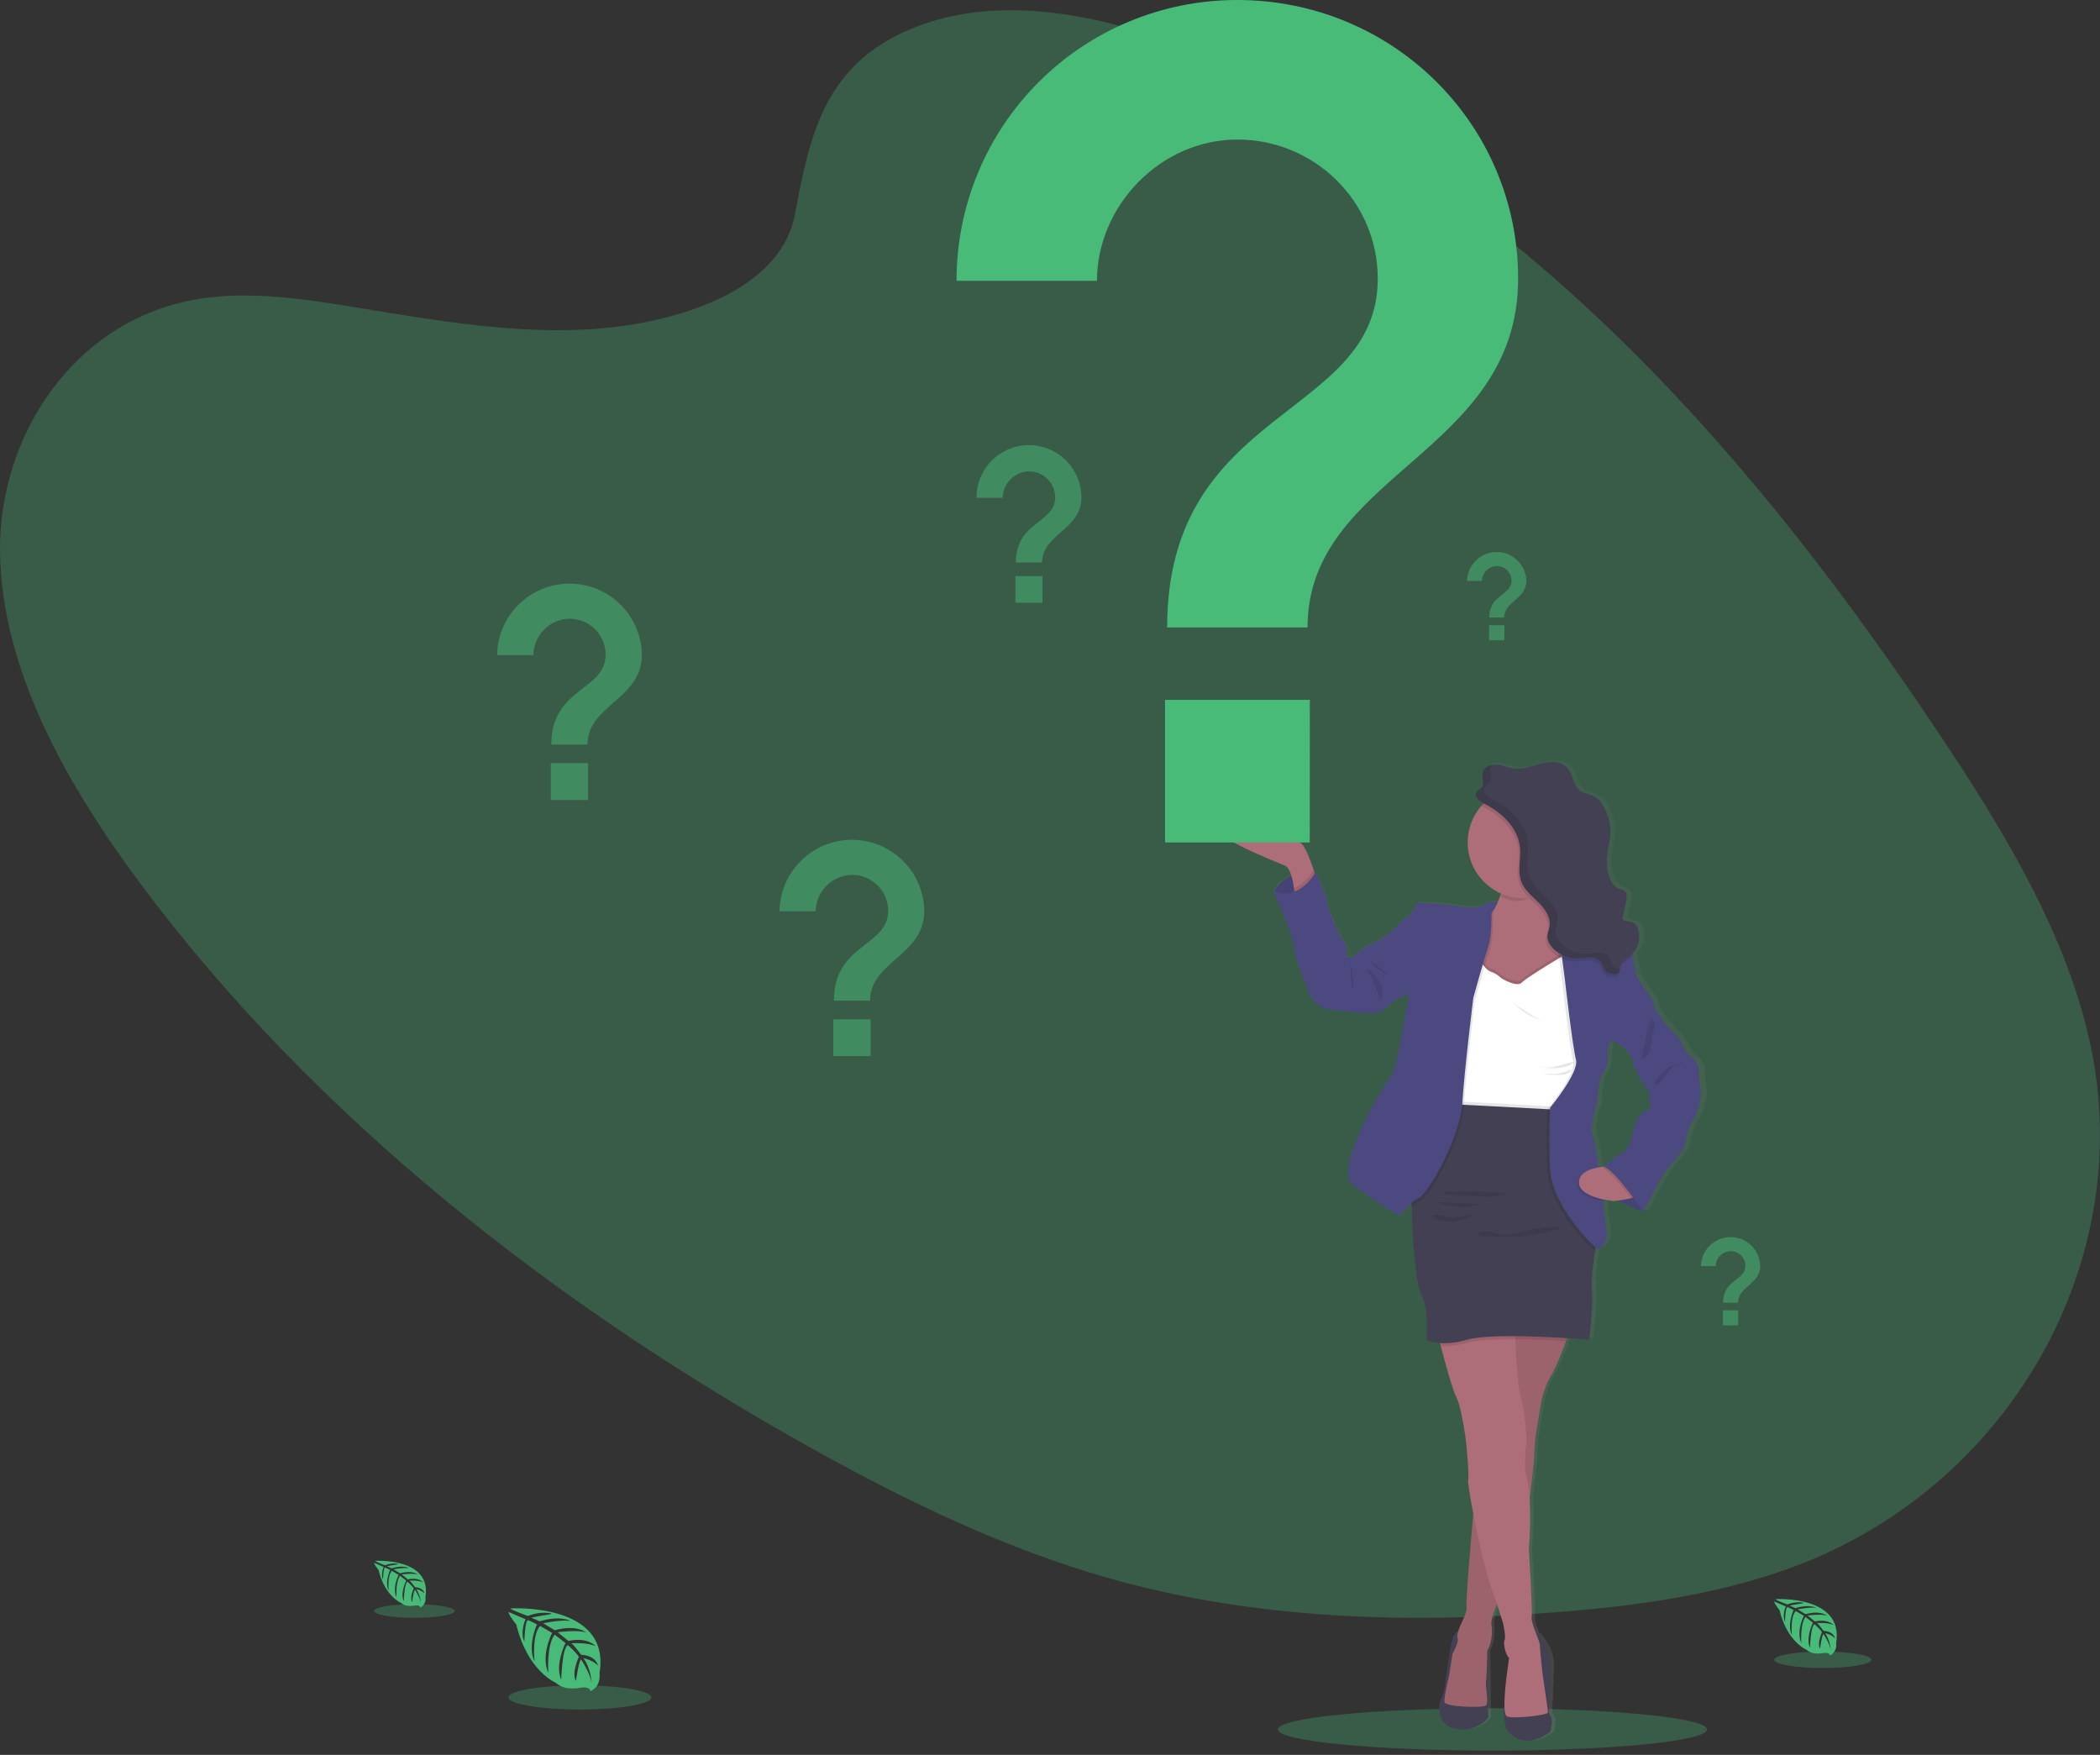 <svg width="450" height="376" viewBox="0 0 450 376" fill="none" xmlns="http://www.w3.org/2000/svg">
<rect x="0" y="0" width="450" height="376" fill="#333333" stroke="none"/>
<g clip-path="url(#clip0)">
<path opacity="0.3" d="M319.821 375.076C345.211 375.076 365.793 373.047 365.793 370.544C365.793 368.042 345.211 366.013 319.821 366.013C294.432 366.013 273.85 368.042 273.85 370.544C273.85 373.047 294.432 375.076 319.821 375.076Z" fill="#48BB78"/>
<path opacity="0.3" d="M197.016 5.486C217.263 -2.04 241.912 4.433 262.962 13.873C329.073 43.529 377.237 99.824 415.503 157.176C429.358 177.943 442.519 199.625 447.727 222.808C458.333 269.995 430.672 318.844 383.629 335.962C367.631 341.79 350.055 344.179 332.453 345.51C301.152 347.881 268.744 346.94 237.694 338.159C215.551 331.883 194.605 321.789 174.514 310.637C118.408 279.475 67.169 239.008 30.274 189.575C14.093 167.894 0.403 143.451 0.009 118.435C-0.386 93.418 15.917 68.281 42.74 64.027C53.83 62.27 65.56 64.099 77.004 65.981C93.853 68.756 110.931 71.674 127.588 70.464C144.796 69.204 167.177 62.481 170.314 46.052C173.636 28.414 176.796 13.004 197.016 5.486Z" fill="#48BB78"/>
<path d="M109.38 344.614C109.38 344.614 131.012 343.309 128.462 358.469C128.462 358.469 128.968 361.158 126.539 362.364C126.539 362.364 126.503 361.239 124.32 361.62C123.545 361.753 122.756 361.792 121.971 361.736C120.91 361.663 119.902 361.246 119.098 360.549V360.549C119.098 360.549 113.016 358.038 110.653 348.096C110.653 348.096 108.901 345.931 108.972 345.371L112.621 346.931C112.621 346.931 111.375 349.567 112.357 351.754C112.357 351.754 112.473 347.03 113.177 347.137C113.316 347.16 115.073 348.034 115.073 348.034C115.073 348.034 112.926 352.619 114.544 355.954C114.544 355.954 113.93 350.302 115.741 348.365L118.314 349.867C118.314 349.867 115.804 354.605 117.507 358.469C117.507 358.469 117.059 352.538 118.852 350.23L121.182 352.023C121.182 352.023 118.825 356.694 120.264 359.903C120.264 359.903 120.447 352.996 121.685 352.476C121.685 352.476 123.724 354.269 124.033 355.013C124.033 355.013 122.42 358.401 123.419 360.19C123.419 360.19 124.033 355.591 124.54 355.569C124.54 355.569 126.566 358.617 126.781 360.705C126.781 360.705 126.691 357.599 125.028 355.277C125.028 355.277 126.992 355.613 128.139 356.886C128.139 356.886 127.821 354.73 124.531 354.542C124.531 354.542 122.854 352.234 122.402 352.09C122.402 352.09 125.678 351.817 127.664 352.7C127.664 352.7 125.916 350.665 121.801 351.588L119.502 349.715C119.502 349.715 123.818 349.123 125.642 349.777C125.642 349.777 123.54 347.984 118.883 349.289L116.382 347.792C116.382 347.792 120.057 346.998 122.249 347.285C122.249 347.285 119.936 346.039 115.647 347.388L113.854 346.586C113.854 346.586 116.543 346.057 117.337 345.972C118.13 345.887 118.166 345.671 118.166 345.671C116.46 345.386 114.707 345.58 113.105 346.232C113.105 346.232 109.313 344.874 109.38 344.614Z" fill="#48BB78"/>
<path opacity="0.3" d="M124.28 366.273C132.736 366.273 139.592 365.115 139.592 363.686C139.592 362.258 132.736 361.1 124.28 361.1C115.823 361.1 108.968 362.258 108.968 363.686C108.968 365.115 115.823 366.273 124.28 366.273Z" fill="#48BB78"/>
<path d="M80.401 334.416C80.401 334.416 92.598 333.681 91.159 342.229C91.235 342.662 91.171 343.108 90.977 343.503C90.783 343.898 90.469 344.221 90.079 344.425C90.079 344.425 90.056 343.793 88.828 344.008C88.392 344.083 87.948 344.104 87.506 344.071C86.906 344.034 86.335 343.799 85.883 343.403V343.403C85.883 343.403 82.459 341.982 81.114 336.379C81.114 336.379 80.128 335.156 80.164 334.842L82.226 335.738C82.226 335.738 81.522 337.226 82.073 338.459C82.073 338.459 82.141 335.792 82.522 335.855C82.602 335.855 83.593 336.37 83.593 336.37C83.593 336.37 82.383 338.957 83.297 340.853C83.297 340.853 82.947 337.666 83.969 336.572L85.417 337.419C85.417 337.419 84.005 340.109 84.969 342.269C84.969 342.269 84.722 338.925 85.727 337.625L87.04 338.647C87.04 338.647 85.695 341.279 86.524 343.089C86.524 343.089 86.627 339.194 87.327 338.903C87.327 338.903 88.474 339.916 88.649 340.333C88.649 340.333 87.753 342.242 88.304 343.251C88.304 343.251 88.649 340.66 88.936 340.647C88.936 340.647 90.079 342.363 90.195 343.542C90.138 342.453 89.798 341.398 89.209 340.481C89.869 340.601 90.478 340.913 90.962 341.377C90.962 341.377 90.787 340.162 88.927 340.055C88.927 340.055 87.981 338.75 87.73 338.674C87.73 338.674 89.577 338.517 90.698 339.015C90.698 339.015 89.711 337.867 87.389 338.387L86.094 337.33C86.094 337.33 88.528 336.998 89.559 337.365C89.559 337.365 88.371 336.352 85.744 337.092L84.337 336.245C85.421 336.008 86.532 335.913 87.641 335.962C87.641 335.962 86.341 335.259 83.92 336.021L82.912 335.572C82.912 335.572 84.431 335.272 84.875 335.227C85.319 335.182 85.346 335.057 85.346 335.057C84.383 334.897 83.394 335.008 82.49 335.375C82.49 335.375 80.365 334.564 80.401 334.416Z" fill="#48BB78"/>
<path opacity="0.3" d="M88.801 346.626C93.569 346.626 97.434 345.972 97.434 345.165C97.434 344.358 93.569 343.704 88.801 343.704C84.033 343.704 80.168 344.358 80.168 345.165C80.168 345.972 84.033 346.626 88.801 346.626Z" fill="#48BB78"/>
<path d="M380.46 342.632C380.46 342.632 395.184 341.736 393.459 352.046C393.547 352.569 393.468 353.108 393.233 353.584C392.998 354.06 392.619 354.45 392.15 354.699C392.15 354.699 392.123 353.933 390.639 354.193C390.111 354.283 389.574 354.308 389.039 354.269C388.317 354.222 387.63 353.938 387.085 353.462V353.462C387.085 353.462 382.943 351.754 381.334 344.986C381.334 344.986 380.141 343.511 380.191 343.134L382.674 344.192C382.674 344.192 381.827 345.985 382.495 347.478C382.495 347.478 382.575 344.26 383.05 344.34C383.149 344.34 384.341 344.959 384.341 344.959C384.341 344.959 382.88 348.097 383.983 350.338C383.983 350.338 383.566 346.492 384.799 345.174L386.547 346.192C386.547 346.192 384.839 349.419 386 352.05C386 352.05 385.7 348.016 386.896 346.443L388.483 347.68C388.483 347.68 386.879 350.858 387.856 353.059C387.856 353.059 387.986 348.361 388.828 348.002C388.828 348.002 390.213 349.226 390.424 349.728C390.424 349.728 389.326 352.037 390.007 353.256C390.007 353.256 390.424 350.118 390.769 350.118C390.769 350.118 392.15 352.193 392.293 353.614C392.227 352.301 391.817 351.027 391.105 349.921C391.902 350.072 392.637 350.452 393.221 351.015C393.221 351.015 393.006 349.549 390.76 349.419C390.76 349.419 389.622 347.846 389.317 347.751C389.317 347.751 391.558 347.563 392.903 348.164C392.903 348.164 391.711 346.783 388.909 347.411L387.345 346.133C387.345 346.133 390.281 345.73 391.527 346.174C391.527 346.174 390.092 344.95 386.923 345.842L385.22 344.824C385.22 344.824 387.721 344.286 389.214 344.479C389.214 344.479 387.641 343.632 384.731 344.551L383.512 344.004C383.512 344.004 385.346 343.641 385.883 343.587C386.421 343.533 386.448 343.381 386.448 343.381C385.288 343.187 384.096 343.319 383.006 343.762C383.006 343.762 380.415 342.803 380.46 342.632Z" fill="#48BB78"/>
<path opacity="0.3" d="M390.599 357.38C396.355 357.38 401.021 356.591 401.021 355.618C401.021 354.645 396.355 353.856 390.599 353.856C384.843 353.856 380.177 354.645 380.177 355.618C380.177 356.591 384.843 357.38 390.599 357.38Z" fill="#48BB78"/>
<path d="M365.789 233.812C365.506 232.234 365.343 230.637 365.3 229.034C365.3 227.111 362.687 225.408 362.687 225.408C362.687 225.408 361.073 221.674 359.997 221.123C358.922 220.571 355.6 215.685 355.6 215.685C355.562 214.722 355.211 213.797 354.601 213.05C353.605 211.742 352.697 210.37 351.88 208.944C351.431 208.397 351.656 208.012 350.983 204.825C350.947 204.659 350.907 204.497 350.858 204.345C350.858 204.273 350.813 204.21 350.786 204.139C351.499 203.423 351.997 202.521 352.221 201.535C352.446 200.55 352.388 199.521 352.054 198.567C351.934 198.188 351.714 197.847 351.418 197.581C350.66 196.962 349.45 197.218 348.67 196.631L349.5 192.964C349.697 192.068 349.8 190.933 349.015 190.449C348.721 190.31 348.411 190.206 348.092 190.14C346.747 189.692 345.967 188.271 345.618 186.904C345.282 185.587 345.19 184.219 345.349 182.87C345.501 181.57 345.882 180.306 346.021 179.001C346.274 176.589 345.693 174.162 344.376 172.125C343.864 171.246 343.109 170.533 342.202 170.072C341.373 169.7 340.409 169.624 339.634 169.176C337.966 168.113 338.051 165.59 336.72 164.142C335.389 162.694 333.031 162.699 331.09 163.196C329.149 163.694 327.217 164.541 325.227 164.33C323.945 164.187 322.744 163.604 321.457 163.47C321.089 163.435 320.718 163.451 320.355 163.519V163.479C319.404 163.649 318.53 164.178 318.306 165.079C318.256 165.293 318.235 165.513 318.244 165.733C318.244 166.258 318.369 166.805 318.378 167.307C318.395 167.506 318.371 167.707 318.309 167.897C318.246 168.087 318.146 168.263 318.015 168.414C317.759 168.687 317.383 168.831 317.118 169.113C317.011 169.221 316.926 169.35 316.87 169.492C316.813 169.633 316.787 169.785 316.791 169.938C316.791 170.736 317.786 171.439 318.454 171.762H318.481C318.302 171.941 318.123 172.13 317.957 172.322C316.042 174.485 314.986 177.274 314.989 180.162C315.006 182.495 315.703 184.772 316.997 186.714C318.29 188.655 320.122 190.177 322.269 191.09L322.175 191.382C321.986 191.958 321.766 192.524 321.516 193.076C321.052 192.92 320.56 192.867 320.073 192.922C319.587 192.976 319.119 193.136 318.701 193.39C317.419 194.286 314.913 194.215 314.245 194.049C313.577 193.883 306.625 193.004 306.065 193.224C305.504 193.444 304.397 192.458 303.676 193.775C302.954 195.093 302.618 195.806 301.883 196.138C301.148 196.469 299.879 197.509 300.049 197.729C300.22 197.948 298.212 199.266 298.212 199.266C298.212 199.266 296.486 201.059 295.486 201.297C294.487 201.534 292.371 202.893 292.371 202.893L289.919 204.811C289.919 204.811 288.086 205.089 288.642 203.825C289.197 202.561 287.637 200.97 287.637 200.97C287.637 200.97 284.522 194.654 284.522 193.35C284.522 192.045 281.963 186.482 281.963 186.482L281.649 186.451L281.506 186.043C281.035 184.721 280.425 183.098 279.959 182.148C279.063 180.333 278.511 180.144 278.511 180.144C278.511 180.144 267.718 172.04 260.707 174.51C253.697 176.98 273.504 184.34 275.284 185.111C275.907 185.38 276.355 186.249 276.669 187.267C275.09 188.028 273.761 189.224 272.837 190.714C272.837 190.714 277.122 200.212 277.234 202.574C277.346 204.937 280.183 211.539 280.183 211.539C280.183 211.539 281.241 216.43 286.97 216.152C286.97 216.152 294.872 217.604 296.598 216.152C298.324 214.699 299.879 213.561 300.717 213.395C301.334 213.192 301.875 212.81 302.273 212.297C302.273 212.297 299.659 228.77 298.377 230.2C297.095 231.629 285.768 250.124 289.834 253.432C293.054 255.925 296.457 258.173 300.013 260.156C300.359 260.326 301.394 258.6 302.873 257.377C302.873 257.686 302.873 258 302.873 258.331C302.9 264.911 303.77 274.916 304.971 277.157C306.764 280.452 306.029 286.822 306.029 286.822C306.972 287.265 307.995 287.511 309.037 287.543C309.09 287.758 309.153 287.992 309.211 288.216C310.193 291.923 311.784 297.656 312.596 299.18C313.819 301.488 314.707 308.794 314.707 308.794C314.707 308.794 315.433 315.966 315.155 316.975C315.048 317.356 315.518 320.341 316.258 324.147C315.81 329.297 314.958 339.226 314.814 342.816C314.814 342.883 314.814 342.951 314.814 343.013V343.076C314.817 343.116 314.817 343.157 314.814 343.197C314.814 343.278 314.814 343.35 314.814 343.417C314.801 343.643 314.81 343.869 314.841 344.094C314.897 344.436 314.871 344.786 314.765 345.116C314.448 346.108 314.045 347.071 313.559 347.993C313.355 348.446 313.175 348.91 313.021 349.383C312.573 349.58 312.026 350.06 311.722 351.23C311.166 353.372 310.332 359.298 310.332 359.298C310.332 359.298 309.996 362.924 309.332 363.749C308.669 364.574 307.988 369.733 312.726 370.392C317.464 371.051 319.512 367.882 319.512 367.882L319.346 353.502V353.475C319.442 353.354 319.525 353.224 319.593 353.085V353.049C319.624 352.982 319.66 352.911 319.691 352.83L319.732 352.722L319.803 352.547C319.801 352.527 319.801 352.506 319.803 352.485C320.263 351.107 320.401 349.643 320.207 348.204V348.132V348.02C320.207 347.984 320.207 347.944 320.207 347.908V347.684C320.207 347.657 320.207 347.626 320.207 347.599C320.207 347.503 320.216 347.405 320.234 347.303C320.234 347.303 320.234 347.267 320.234 347.249L320.261 347.074V346.998C320.261 346.94 320.261 346.882 320.296 346.819C320.295 346.804 320.295 346.789 320.296 346.774C320.341 346.568 320.395 346.326 320.453 346.129V346.079L320.521 345.864C320.588 345.636 320.664 345.416 320.745 345.174V345.129C320.745 345.057 320.794 344.986 320.821 344.918V344.891C320.902 344.672 320.987 344.443 321.067 344.255L321.09 344.197L321.162 344.017L321.184 343.964L321.354 343.565L322.668 347.621C322.668 347.621 323.394 350.642 323.004 351.355C322.614 352.068 323.452 355.035 324.003 355.089L323.488 358.823C323.209 360.882 323.043 362.954 322.99 365.031C322.955 365.269 322.919 365.479 322.892 365.623C322.533 367.537 323.394 370.504 323.394 370.504C327.787 375.699 333.022 370.907 333.022 370.907C333.022 370.907 333.632 368.16 333.022 367.613C332.412 367.066 332.686 365.085 332.686 365.085C332.686 365.085 332.964 360.194 333.018 356.626C333.071 353.058 330.1 349.903 330.1 349.903L329.934 350.051C329.391 348.652 328.773 347.021 328.903 346.29C329.127 345.026 328.289 331.682 328.289 331.682C328.598 328.104 328.664 324.51 328.486 320.924V320.924C328.558 320.319 328.625 319.723 328.692 319.131C329.028 316.262 329.302 313.81 329.409 312.524V312.371C329.436 312.026 329.45 311.78 329.445 311.663C329.445 311.215 329.445 310.704 329.49 310.144C329.593 308.602 329.835 306.885 329.835 306.885L331.001 299.798C331.001 299.798 331.897 296.338 333.175 294.419L333.327 294.177C333.376 294.092 333.426 293.998 333.479 293.899L333.502 293.859C333.551 293.765 333.605 293.666 333.654 293.563L333.677 293.523C333.856 293.169 334.049 292.761 334.25 292.313C334.25 292.277 334.282 292.245 334.295 292.209L334.448 291.869C334.448 291.824 334.483 291.779 334.506 291.734C334.528 291.69 334.6 291.506 334.649 291.394C334.671 291.349 334.691 291.302 334.707 291.255C334.766 291.12 334.829 290.981 334.887 290.838L334.972 290.632C335.012 290.529 335.057 290.425 335.102 290.322L335.21 290.049C335.241 289.982 335.268 289.914 335.295 289.847L335.416 289.538C335.416 289.493 335.456 289.444 335.474 289.399C335.792 288.606 336.097 287.821 336.37 287.108C336.456 286.884 336.541 286.66 336.617 286.463C339.468 286.638 341.404 286.795 341.404 286.795C341.404 286.795 342.301 280.371 342.014 276.144C341.826 273.258 342.363 269.627 342.718 267.628C342.758 267.408 342.794 267.211 342.83 267.032L342.906 267.094C344.3 268.193 345.299 264.566 345.299 264.566C345.299 264.566 344.923 261.182 344.403 257.081L344.349 256.673C345.153 256.844 345.965 256.968 346.783 257.045C346.783 257.045 347.231 257.004 347.845 256.928C349.544 257.912 351.337 258.723 353.198 259.349L356.16 253.88C356.717 252.747 357.37 251.662 358.11 250.639C359.007 249.541 362.171 246.027 362.118 245.368C362.064 244.709 363.175 240.917 364.287 239.214C365.399 237.51 365.842 234.086 365.789 233.812ZM353.435 237.986C352.265 238.479 351.154 241.226 351.1 242.051C351.046 242.876 349.818 246.498 348.54 246.937C347.361 247.34 345.111 249.411 344.753 249.743C344.385 249.774 343.968 249.824 343.533 249.895C343.045 246.43 342.561 243.562 342.251 242.983C341.355 241.334 343.233 236.063 343.233 236.063C343.233 236.063 343.417 230.737 344.578 229.473C345.739 228.209 345.474 225.022 345.474 225.022C345.474 225.022 345.752 223.705 345.864 223.104C345.976 222.503 347.518 223.104 347.532 223.104C347.532 223.104 350.535 224.749 350.983 227.219C351.431 229.689 354.713 233.974 354.713 233.974C354.713 233.974 354.211 235.457 354.713 236.215C355.215 236.973 354.605 237.492 353.435 237.986V237.986Z" fill="url(#paint0_linear)"/>
<path d="M272.962 191.05C273.876 189.543 275.213 188.339 276.808 187.588C278.402 186.837 280.183 186.572 281.927 186.828V193.242H278.032L274.983 192.471L272.962 191.05Z" fill="#4C4981"/>
<path opacity="0.1" d="M272.962 191.05C273.876 189.543 275.213 188.339 276.808 187.588C278.402 186.837 280.183 186.572 281.927 186.828V193.242H278.032L274.983 192.471L272.962 191.05Z" fill="black"/>
<path d="M282.218 188.527L277.444 191.871C277.444 191.871 277.404 191.203 277.283 190.288C277.045 188.558 276.512 185.963 275.36 185.461C273.607 184.69 254.095 177.347 261.016 174.878C267.937 172.408 278.556 180.503 278.556 180.503C278.556 180.503 279.103 180.691 279.977 182.498C280.425 183.448 281.039 185.066 281.501 186.389C281.927 187.581 282.218 188.527 282.218 188.527Z" fill="#AE6E79"/>
<path d="M320.355 193.677L320.897 193.421L322.421 195.161L321.175 197.819L319.05 196.967L319.543 194.842L320.355 193.677Z" fill="#4C4981"/>
<path d="M313.133 349.356C313.133 349.356 311.762 349.195 311.215 351.333C310.668 353.471 309.843 359.401 309.843 359.401C309.843 359.401 309.516 363.018 308.857 363.843C308.198 364.668 307.544 369.818 312.201 370.473C316.858 371.127 318.889 367.967 318.889 367.967L318.723 353.592L313.133 349.356Z" fill="#444053"/>
<path d="M329.387 350.001C329.387 350.001 332.318 353.139 332.265 356.698C332.211 360.257 331.933 365.139 331.933 365.139C331.933 365.139 331.664 367.115 332.265 367.662C332.865 368.209 332.265 370.952 332.265 370.952C332.265 370.952 327.11 375.735 322.78 370.549C322.78 370.549 321.937 367.586 322.287 365.677C322.636 363.767 323.613 355.183 323.613 355.183L329.387 350.001Z" fill="#444053"/>
<path d="M336.648 284.455C336.648 284.455 333.69 292.729 332.426 294.648C331.162 296.566 330.292 300.027 330.292 300.027L329.14 307.096C328.915 308.676 328.787 310.269 328.755 311.865C328.809 313.456 325.904 336.639 325.904 336.639L321.301 342.507C321.301 342.507 319.275 346.617 319.602 348.334C319.929 350.051 319.382 352.776 318.705 353.596C318.705 353.596 318.598 358.975 318.432 360.172C318.266 361.369 319.037 364.78 318.432 365.381C317.827 365.981 309.772 365.712 309.552 364.722C309.332 363.731 310.538 358.966 310.538 358.966L311.251 354.363C311.251 354.363 312.676 351.844 312.349 351.019C312.022 350.194 312.95 348.28 313.004 348.114C313.057 347.949 314.541 345.264 314.268 344.224C313.994 343.184 315.993 321.067 315.993 321.067L321.637 281.438L336.648 284.455Z" fill="#AE6E79"/>
<path opacity="0.1" d="M336.648 284.455C336.648 284.455 336.2 285.701 335.586 287.337C334.609 289.919 333.201 293.474 332.426 294.648C331.166 296.567 330.288 300.027 330.288 300.027L329.136 307.1C328.913 308.681 328.786 310.274 328.755 311.87C328.755 312.497 328.334 316.5 327.796 321.112C326.966 328.163 325.904 336.644 325.904 336.644L321.301 342.511C321.301 342.511 321.067 342.96 320.776 343.668C320.198 345.013 319.382 347.196 319.602 348.321C319.929 350.02 319.382 352.758 318.705 353.583C318.705 353.583 318.593 358.962 318.432 360.159C318.27 361.356 319.037 364.762 318.432 365.367C317.827 365.972 309.772 365.699 309.552 364.713C309.332 363.727 310.538 358.957 310.538 358.957L311.251 354.35C311.251 354.35 312.676 351.83 312.345 351.006C312.013 350.181 312.95 348.267 313.004 348.101C313.057 347.935 314.541 345.25 314.268 344.21C314.057 343.417 315.164 330.431 315.68 324.272C315.854 322.336 315.966 321.076 315.966 321.076L320.821 286.983L321.215 284.235L321.61 281.447L336.648 284.455Z" fill="black"/>
<path d="M331.718 366.891C331.767 367.496 323.985 368.375 322.874 367.716C321.762 367.057 322.874 358.89 322.874 358.89L323.38 355.165C322.838 355.107 322.013 352.148 322.394 351.436C322.775 350.723 322.067 347.711 322.067 347.711L320.776 343.677L319.987 341.207C318.705 338.378 316.85 330.31 315.698 324.286C314.971 320.502 314.51 317.522 314.613 317.141C314.886 316.155 314.165 308.974 314.165 308.974C314.165 308.974 313.268 301.681 312.085 299.381C311.282 297.857 309.718 292.133 308.75 288.44C308.257 286.544 307.916 285.181 307.916 285.181C307.916 285.181 316.2 284.486 321.224 284.244C323.533 284.132 325.155 284.119 324.967 284.307C324.779 284.495 324.73 285.499 324.739 286.952C324.761 290.712 325.285 297.328 325.841 299.108C326.608 301.573 327.374 308.969 327.047 309.686C326.72 310.404 326.827 315.168 326.827 315.168C327.392 317.104 327.717 319.102 327.796 321.117C327.971 324.686 327.908 328.264 327.607 331.825C327.607 331.825 328.428 345.147 328.208 346.406C327.988 347.666 329.961 351.615 329.961 352.381C329.961 353.148 330.507 358.357 330.507 358.357C330.507 358.357 331.682 366.29 331.718 366.891Z" fill="#AE6E79"/>
<path d="M336.043 206.779L335.102 207.796L334.488 208.46L330.902 212.315L321.637 213.359L316.706 212.041L315.487 211.714C315.487 211.714 315.487 209.24 315.706 206.272C316.02 202.467 316.769 197.845 318.557 196.586C319.453 195.885 320.168 194.979 320.642 193.946C320.999 193.233 321.299 192.492 321.538 191.731C321.574 191.633 321.601 191.539 321.632 191.44C322.036 190.112 322.326 188.752 322.502 187.374C322.502 187.374 323.685 186.72 325.33 185.958C329.62 183.954 337.029 181.189 334.452 187.374C334.073 188.28 333.75 189.208 333.484 190.154C333.443 190.292 333.408 190.431 333.376 190.566C332.516 194.008 333.085 196.097 333.726 197.249C333.834 197.449 333.959 197.639 334.098 197.818C334.273 198.059 334.483 198.272 334.721 198.45L335.788 205.223L335.877 205.784L336.043 206.779Z" fill="#AE6E79"/>
<path opacity="0.1" d="M334.456 187.706C333.968 188.881 334.694 186.747 334.456 187.706C332.502 189.096 327.899 193.054 325.312 193.054C323.564 193.054 323.04 192.735 321.542 192.059C321.996 190.64 322.318 189.183 322.506 187.706C322.506 187.706 338.02 179.154 334.456 187.706Z" fill="black"/>
<path d="M338.405 180.503C338.403 183.455 337.309 186.302 335.334 188.495C333.358 190.689 330.641 192.075 327.706 192.386C327.293 192.426 326.877 192.453 326.455 192.453C324.092 192.453 321.781 191.752 319.816 190.439C317.851 189.126 316.319 187.26 315.415 185.076C314.51 182.892 314.274 180.49 314.735 178.172C315.196 175.853 316.334 173.724 318.005 172.053C319.677 170.382 321.806 169.243 324.124 168.782C326.442 168.321 328.845 168.558 331.028 169.462C333.212 170.367 335.078 171.899 336.391 173.864C337.705 175.829 338.405 178.139 338.405 180.503V180.503Z" fill="#AE6E79"/>
<path opacity="0.1" d="M340.104 233.476L338.401 237.918C338.401 237.918 337.016 237.977 334.855 238.044C327.562 238.277 311.493 238.573 310.776 236.699C310.615 236.224 310.53 235.726 310.525 235.224C310.431 232.369 311.762 227.985 311.762 227.985C311.762 227.985 312.528 219.213 312.528 218.832C312.528 218.451 311.87 212.306 311.87 212.306L313.187 207.375L316.858 204.798C316.858 204.798 318.503 207.321 319.49 207.536C320.476 207.752 321.794 208.966 321.794 208.966C321.794 208.966 325.025 210.939 326.07 209.84C327.114 208.742 335.223 203.919 335.223 203.919L339.499 208.635L340.104 233.476Z" fill="black"/>
<path d="M340.104 234.158L338.401 238.595C338.401 238.595 337.016 238.658 334.855 238.725H334.645C333.712 238.757 332.646 238.788 331.507 238.811C325.711 238.945 317.728 238.981 313.555 238.362C311.986 238.138 310.96 237.815 310.789 237.376C310.695 237.112 310.629 236.838 310.592 236.56C310.565 236.354 310.547 236.112 310.538 235.901C310.444 233.046 311.775 228.662 311.775 228.662C311.775 228.662 312.542 219.89 312.542 219.509C312.542 219.128 311.883 212.983 311.883 212.983L313.201 208.052L315.724 206.286L316.872 205.479C317.258 206.057 317.678 206.611 318.131 207.138C318.485 207.613 318.958 207.985 319.503 208.218C320.494 208.438 321.807 209.648 321.807 209.648C321.807 209.648 325.039 211.62 326.083 210.522C326.877 209.684 331.807 206.667 334.084 205.291C334.784 204.865 335.236 204.601 335.236 204.601L335.81 205.237L339.513 209.316L340.104 234.158Z" fill="white"/>
<path opacity="0.1" d="M282.218 188.527L277.444 191.87C277.444 191.87 277.404 191.203 277.283 190.288C279.641 189.293 281.075 187.092 281.487 186.388C281.927 187.581 282.218 188.527 282.218 188.527Z" fill="black"/>
<path d="M298.991 199.876L297.951 199.598C297.951 199.598 296.248 201.391 295.262 201.629C294.276 201.866 292.196 203.215 292.196 203.215L289.78 205.134C289.78 205.134 287.987 205.412 288.52 204.148C289.054 202.884 287.534 201.297 287.534 201.297C287.534 201.297 284.464 194.995 284.464 193.677C284.464 192.359 281.927 186.828 281.927 186.828C281.927 186.828 278.744 193.022 272.935 191.05C272.935 191.05 277.157 200.53 277.265 202.888C277.373 205.246 280.17 211.822 280.17 211.822C280.17 211.822 281.214 216.703 286.857 216.43C286.857 216.43 294.643 217.877 296.342 216.43C298.041 214.982 299.574 213.843 300.376 213.677C301.179 213.512 301.909 212.584 301.909 212.584V206.066L298.991 199.876Z" fill="#4C4981"/>
<path opacity="0.1" d="M289.233 206.066C289.233 206.066 290.605 211.167 289.726 211.714L289.233 206.066Z" fill="black"/>
<path opacity="0.1" d="M334.855 238.703C327.562 238.936 311.493 239.227 310.776 237.358C310.615 236.883 310.53 236.385 310.525 235.883L334.349 237.138L334.855 238.703Z" fill="black"/>
<path opacity="0.1" d="M336.648 284.455C336.648 284.455 336.2 285.701 335.586 287.337C332.56 287.153 328.553 286.961 324.748 286.934C323.403 286.934 322.085 286.934 320.839 286.979C318.194 287.059 315.908 287.274 314.451 287.687C312.61 288.254 310.684 288.502 308.759 288.422C308.266 286.526 307.925 285.163 307.925 285.163C307.925 285.163 316.209 284.468 321.233 284.226L321.628 281.438L336.648 284.455Z" fill="black"/>
<path d="M343.063 264.392L342.13 266.364C342.13 266.364 342 266.951 341.835 267.883C341.485 269.892 340.938 273.513 341.144 276.4C341.418 280.622 340.539 287.032 340.539 287.032C340.539 287.032 320.368 285.334 314.451 287.032C308.535 288.731 305.621 287.032 305.621 287.032C305.621 287.032 306.338 280.676 304.581 277.386C303.384 275.145 302.542 265.14 302.515 258.56C302.515 255.525 302.667 253.226 303.048 252.76C304.254 251.28 309.404 236.479 309.404 236.479L310.579 236.542L313.716 236.708L331.556 237.649L334.358 237.797L334.654 238.694L343.063 264.392Z" fill="#444053"/>
<path d="M351.942 257.811L352.108 259.568C352.108 259.568 343.273 256.691 343.722 253.154C344.17 249.618 343.722 250.016 343.722 250.016L350.822 250.617L351.942 257.811Z" fill="#4C4981"/>
<path opacity="0.1" d="M351.942 257.811L352.108 259.568C352.108 259.568 343.273 256.691 343.722 253.154C344.17 249.618 343.722 250.016 343.722 250.016L350.822 250.617L351.942 257.811Z" fill="black"/>
<path opacity="0.1" d="M295.128 207.483C296.03 208.249 297.093 208.802 298.238 209.101C297.907 209.029 297.598 208.875 297.342 208.653C296.71 208.204 296.109 207.716 295.5 207.241C295.007 206.855 294.392 206.214 293.787 206.057C294.184 206.578 294.633 207.055 295.128 207.483V207.483Z" fill="black"/>
<path opacity="0.1" d="M295.262 209.791C295.546 210.112 295.776 210.477 295.943 210.871C296.226 211.987 296.209 213.158 295.894 214.265L294.478 210.849C294.231 210.266 293.985 209.684 293.689 209.128C293.559 208.89 292.743 207.9 292.837 207.693C293.088 207.111 294.998 209.464 295.262 209.791Z" fill="black"/>
<path opacity="0.1" d="M334.784 228.707C335.749 228.59 336.652 228.168 337.361 227.501C335.904 227.685 334.524 228.259 333.089 228.559C331.758 228.868 330.361 228.74 329.109 228.192C330.758 228.998 333.027 229.025 334.784 228.707Z" fill="black"/>
<path opacity="0.1" d="M330.664 218.671C330.403 218.71 330.137 218.644 329.925 218.487C328.831 217.86 327.752 217.205 326.688 216.524C325.653 215.856 324.402 215.179 323.519 214.336C325.693 216.3 327.719 217.958 330.664 218.671Z" fill="black"/>
<path opacity="0.1" d="M333.703 230.298C334.278 230.324 334.853 230.278 335.416 230.159C335.985 230.041 336.488 229.711 336.823 229.236C336.62 229.189 336.406 229.223 336.227 229.33C334.49 230.061 332.583 230.289 330.723 229.989C331.615 230.37 332.758 230.294 333.703 230.298Z" fill="black"/>
<path opacity="0.1" d="M323.322 255.75C322.181 256.094 321.008 256.323 319.821 256.435C318.898 256.478 317.972 256.46 317.051 256.382L312.569 256.099L310.327 255.956C310.063 255.956 308.983 255.956 309.516 255.422C309.785 255.162 311.282 255.328 311.668 255.315C312.412 255.291 313.159 255.277 313.909 255.274C315.393 255.274 316.881 255.274 318.364 255.364C320.027 255.445 321.663 255.57 323.322 255.75Z" fill="black"/>
<path opacity="0.1" d="M318.127 257.968C317.365 257.937 316.383 258.389 315.599 258.488C314.721 258.592 313.837 258.626 312.954 258.591C311.207 258.549 309.481 258.197 307.858 257.551C311.278 257.726 314.707 257.829 318.127 257.968Z" fill="black"/>
<path opacity="0.1" d="M308.526 260.317C308.857 260.384 309.184 260.474 309.503 260.586C311.394 261.124 313.407 260.649 315.33 260.174C314.85 260.895 313.985 261.205 313.12 261.402C311.713 261.758 310.246 261.812 308.817 261.559C308.369 261.469 307.244 261.308 307.024 260.841C306.656 260.156 308.104 260.25 308.526 260.317Z" fill="black"/>
<path opacity="0.1" d="M319.131 263.854C319.698 263.97 320.258 264.119 320.808 264.302C322.937 264.831 325.147 264.105 327.285 263.616C329.855 263.032 332.491 262.788 335.124 262.89C334.654 262.89 333.905 263.302 333.444 263.441C332.838 263.625 332.224 263.795 331.61 263.948C330.405 264.244 329.181 264.486 327.948 264.66C325.46 265.02 322.941 265.13 320.431 264.988C319.284 264.925 317.293 265.041 316.312 264.463C317.16 263.959 318.15 263.745 319.131 263.854Z" fill="black"/>
<path opacity="0.1" d="M319.933 196.25C319.933 196.25 320.041 201.297 319.221 203.601C318.961 204.318 318.557 205.64 318.118 207.124C317.638 208.769 317.114 210.611 316.711 212.055C316.307 213.498 316.038 214.466 316.038 214.466C316.038 214.466 314.187 229.545 313.707 236.731C313.707 236.856 313.707 236.986 313.68 237.107C313.654 237.511 313.609 237.932 313.541 238.367C312.475 245.503 306.32 256.507 304.254 257.386C303.609 257.681 303.021 258.086 302.515 258.582C302.515 255.548 302.667 253.248 303.048 252.782C304.254 251.303 309.404 236.502 309.404 236.502L310.579 236.565C310.552 236.359 310.534 236.116 310.525 235.906C310.431 233.05 311.762 228.667 311.762 228.667C311.762 228.667 312.528 219.895 312.528 219.514C312.528 219.133 311.869 212.987 311.869 212.987L313.187 208.056L315.711 206.29C316.025 202.485 316.773 197.863 318.562 196.604C319.457 195.903 320.172 194.998 320.646 193.964C321 194.013 320.355 193.699 320.355 193.699L319.933 196.25Z" fill="black"/>
<path d="M320.897 193.421C320.44 193.265 319.954 193.212 319.475 193.266C318.995 193.321 318.533 193.481 318.123 193.735C316.858 194.631 314.393 194.555 313.734 194.394C313.075 194.232 306.226 193.349 305.666 193.569C305.106 193.789 304.021 192.803 303.308 194.12C302.595 195.438 302.268 196.146 301.555 196.474C300.843 196.801 299.579 197.845 299.763 198.065C299.946 198.285 297.97 199.598 297.97 199.598L301.968 212.597C301.968 212.597 299.39 229.039 298.131 230.464C296.871 231.889 285.688 250.361 289.691 253.652C292.859 256.143 296.213 258.391 299.722 260.375C300.17 260.595 301.748 257.636 303.94 256.704C306.132 255.772 312.932 243.436 313.353 236.421C313.775 229.406 315.711 213.785 315.711 213.785C315.711 213.785 318.069 205.232 318.889 202.928C319.709 200.624 319.602 195.577 319.602 195.577L320.897 193.421Z" fill="#4C4981"/>
<path opacity="0.1" d="M343.063 264.392L342.13 266.364C342.13 266.364 342 266.951 341.835 267.883C341.668 267.862 341.512 267.792 341.386 267.682C340.015 266.583 331.973 258.309 331.574 250.962C331.292 245.543 331.426 240.872 331.516 238.792C331.543 238.138 331.57 237.743 331.57 237.658C331.57 237.658 337.818 230.092 337.106 227.411C336.393 224.731 334.748 210.378 334.748 210.378L334.506 208.496L334.089 205.313L333.094 197.612L334.125 197.854C334.3 198.095 334.51 198.308 334.748 198.486L335.815 205.259L339.517 209.338L340.122 234.171L338.419 238.609C338.419 238.609 337.034 238.671 334.873 238.739H334.663L343.063 264.392Z" fill="black"/>
<path d="M346.514 223.4C346.514 223.4 344.981 222.795 344.874 223.4C344.766 224.005 344.488 225.314 344.488 225.314C344.488 225.314 344.761 228.496 343.592 229.756C342.422 231.015 342.247 236.332 342.247 236.332C342.247 236.332 340.4 241.594 341.274 243.239C341.592 243.835 342.085 246.825 342.579 250.411C342.892 252.652 343.202 255.113 343.475 257.363C343.973 261.451 344.345 264.835 344.345 264.835C344.345 264.835 343.354 268.453 341.982 267.354C340.611 266.256 332.569 257.982 332.175 250.635C331.906 245.476 332.013 240.993 332.103 238.783C332.139 237.847 332.175 237.318 332.175 237.318C332.175 237.318 338.423 229.751 337.711 227.066C336.998 224.381 335.353 210.033 335.353 210.033L335.066 207.814L334.757 205.43L334.685 204.905L333.694 197.285C333.869 197.325 340.019 198.715 340.83 199.526C341.642 200.338 346.658 201.499 346.658 201.499C347.414 201.704 348.102 202.108 348.649 202.67C349.196 203.231 349.583 203.929 349.768 204.69C349.818 204.843 349.854 205.004 349.889 205.17C350.548 208.352 350.338 208.733 350.786 209.285C351.234 209.836 346.514 223.4 346.514 223.4Z" fill="#4C4981"/>
<path opacity="0.1" d="M343.511 257.359C341.27 256.91 337.944 255.875 338.02 253.589C338.087 251.451 340.66 250.68 342.61 250.406C342.924 252.639 343.233 255.108 343.511 257.359Z" fill="black"/>
<path d="M350.463 256.22C350.373 256.413 350.015 256.579 349.504 256.727C348.305 257.012 347.087 257.211 345.86 257.323C345.86 257.323 338.239 256.718 338.347 253.262C338.428 250.783 341.87 250.124 343.802 249.976C344.23 249.936 344.659 249.918 345.089 249.922C345.089 249.922 350.79 255.512 350.463 256.22Z" fill="#AE6E79"/>
<path opacity="0.1" d="M350.463 256.22C350.374 256.413 350.015 256.579 349.504 256.727C347.518 254.069 344.748 250.658 343.39 250.357L343.802 249.976C344.23 249.936 344.659 249.918 345.089 249.922C345.089 249.922 350.79 255.512 350.463 256.22Z" fill="black"/>
<path d="M348.545 208.917L350.786 209.249C351.595 210.674 352.493 212.047 353.475 213.359C354.078 214.108 354.423 215.03 354.462 215.99C354.462 215.99 357.752 220.867 358.792 221.414C359.832 221.961 361.423 225.69 361.423 225.69C361.423 225.69 364 227.389 364 229.308C364.046 230.907 364.211 232.502 364.493 234.077C364.552 234.35 364.112 237.752 363.014 239.456C361.916 241.159 360.818 244.915 360.876 245.588C360.934 246.26 357.805 249.756 356.931 250.85C356.202 251.873 355.56 252.956 355.013 254.086L352.108 259.568C352.108 259.568 345.967 250.523 343.722 250.03C343.722 250.03 346.241 247.618 347.5 247.179C348.76 246.74 349.97 243.145 350.024 242.302C350.078 241.459 351.176 238.739 352.323 238.268C353.471 237.797 354.081 237.282 353.588 236.511C353.094 235.74 353.588 234.27 353.588 234.27C353.588 234.27 350.351 229.993 349.912 227.546C349.473 225.099 346.514 223.436 346.514 223.436L344.815 219.267L348.545 208.917Z" fill="#4C4981"/>
<path opacity="0.1" d="M356.698 229.379C357.939 228.332 359.5 227.741 361.122 227.703C360.082 227.882 358.989 228.111 358.227 228.837C357.927 229.151 357.659 229.494 357.424 229.859C357.164 230.231 355.049 232.92 354.735 232.495C354.211 231.872 356.272 229.742 356.698 229.379Z" fill="black"/>
<path opacity="0.1" d="M351.732 226.784C352.067 226.755 352.389 226.637 352.664 226.443C352.939 226.248 353.157 225.984 353.296 225.677C353.563 225.059 353.728 224.402 353.785 223.732C353.945 222.609 354.171 221.497 354.461 220.401C354.549 220.184 354.585 219.951 354.569 219.718C354.553 219.485 354.484 219.259 354.367 219.056C354.247 218.706 354.085 218.372 353.883 218.061C353.48 218.51 353.363 219.554 353.197 220.155C352.991 220.899 352.803 221.647 352.624 222.396C352.53 222.754 351.785 226.784 351.732 226.784Z" fill="black"/>
<path opacity="0.1" d="M349.791 204.654C349.57 204.943 349.316 205.205 349.033 205.434C348.137 206.147 346.949 206.748 346.837 207.873C346.868 208.238 346.822 208.606 346.702 208.953C346.415 209.446 345.712 209.401 345.151 209.307C344.679 209.264 344.225 209.097 343.838 208.823C343.251 208.321 343.197 207.424 342.749 206.792C342.477 206.466 342.133 206.207 341.744 206.035C341.355 205.864 340.932 205.784 340.508 205.802C339.669 205.775 338.836 205.963 337.998 205.999C337.459 206.026 336.919 205.99 336.388 205.891C336.213 205.865 336.04 205.829 335.868 205.784C335.494 205.692 335.128 205.567 334.775 205.412C334.592 205.339 334.414 205.255 334.241 205.161C333.68 204.873 333.16 204.511 332.695 204.085C331.875 203.332 331.193 202.292 331.26 201.176C331.301 200.49 331.61 199.858 331.709 199.181C332.045 197.245 330.758 195.416 329.364 194.031C328.809 193.48 328.217 192.946 327.661 192.386C326.796 191.588 326.112 190.612 325.657 189.526C325.283 188.37 325.161 187.147 325.299 185.94C325.425 184.716 325.459 183.485 325.402 182.256C324.989 177.899 321.269 174.559 317.549 172.744L317.383 172.659C318.487 171.392 319.845 170.373 321.37 169.667C322.894 168.961 324.55 168.584 326.23 168.562C327.91 168.54 329.576 168.872 331.119 169.537C332.662 170.202 334.047 171.185 335.184 172.422C336.321 173.659 337.184 175.122 337.717 176.715C338.25 178.308 338.442 179.996 338.278 181.668C338.115 183.34 337.6 184.959 336.769 186.419C335.937 187.879 334.807 189.147 333.452 190.14C333.412 190.279 333.376 190.418 333.345 190.553C332.484 193.995 333.053 196.084 333.694 197.236C333.869 197.276 340.019 198.666 340.83 199.477C341.642 200.288 346.658 201.449 346.658 201.449C347.42 201.652 348.113 202.057 348.665 202.621C349.216 203.185 349.605 203.888 349.791 204.654V204.654Z" fill="black"/>
<path d="M316.594 169.499C316.84 169.216 317.212 169.073 317.463 168.799C318.239 167.957 317.463 166.58 317.746 165.469C318.051 164.236 319.566 163.698 320.83 163.828C322.094 163.958 323.277 164.541 324.541 164.684C326.504 164.904 328.405 164.052 330.319 163.555C332.233 163.057 334.546 163.03 335.864 164.496C337.182 165.962 337.092 168.459 338.733 169.521C339.49 170.01 340.445 170.063 341.265 170.417C342.163 170.878 342.907 171.59 343.408 172.466C344.706 174.505 345.278 176.924 345.03 179.329C344.891 180.628 344.515 181.892 344.362 183.192C344.208 184.542 344.299 185.909 344.631 187.227C344.977 188.571 345.725 190.024 347.065 190.454C347.375 190.522 347.676 190.626 347.962 190.763C348.737 191.247 348.634 192.386 348.437 193.273L347.639 196.953C348.406 197.536 349.598 197.285 350.329 197.899C350.621 198.167 350.838 198.507 350.956 198.885C351.317 199.915 351.356 201.029 351.068 202.081C350.781 203.133 350.181 204.072 349.347 204.775C348.45 205.488 347.263 206.089 347.151 207.209C347.185 207.575 347.139 207.943 347.016 208.29C346.734 208.783 346.025 208.738 345.465 208.644C344.994 208.6 344.542 208.433 344.156 208.16C343.565 207.657 343.515 206.761 343.067 206.129C342.794 205.803 342.45 205.545 342.062 205.373C341.673 205.201 341.25 205.121 340.826 205.138C339.983 205.111 339.154 205.3 338.311 205.34C336.368 205.42 334.47 204.734 333.026 203.431C332.202 202.673 331.525 201.638 331.588 200.517C331.628 199.836 331.937 199.199 332.036 198.522C332.367 196.59 331.085 194.757 329.691 193.372C328.297 191.987 326.661 190.709 325.98 188.867C325.128 186.586 325.953 184.04 325.725 181.619C325.312 177.258 321.596 173.923 317.871 172.103C317.042 171.677 315.63 170.597 316.594 169.499Z" fill="#444053"/>
<path opacity="0.1" d="M345.909 207.142C345.317 206.636 345.268 205.744 344.82 205.111C344.547 204.785 344.203 204.526 343.815 204.354C343.426 204.181 343.003 204.1 342.579 204.116C341.736 204.089 340.902 204.278 340.064 204.318C338.113 204.404 336.208 203.716 334.761 202.404C333.936 201.651 333.264 200.611 333.327 199.495C333.367 198.809 333.676 198.173 333.775 197.5C334.111 195.564 332.825 193.731 331.431 192.346C330.037 190.96 328.405 189.683 327.719 187.841C326.872 185.564 327.719 183.018 327.468 180.593C327.051 176.231 323.336 172.896 319.615 171.076C318.746 170.651 317.334 169.57 318.297 168.472C318.539 168.19 318.911 168.046 319.162 167.773C319.938 166.935 319.162 165.554 319.449 164.447C319.504 164.226 319.6 164.018 319.732 163.833C318.795 164.008 317.939 164.537 317.71 165.433C317.437 166.545 318.203 167.921 317.428 168.763C317.177 169.037 316.805 169.18 316.558 169.458C315.594 170.556 317.006 171.641 317.876 172.063C321.601 173.882 325.317 177.222 325.729 181.579C325.958 184.004 325.133 186.55 325.985 188.831C326.666 190.669 328.302 191.969 329.696 193.336C331.09 194.703 332.386 196.55 332.04 198.486C331.851 199.142 331.702 199.808 331.592 200.481C331.529 201.597 332.206 202.637 333.031 203.39C334.475 204.703 336.38 205.391 338.329 205.304C339.172 205.264 340.001 205.08 340.844 205.103C341.269 205.087 341.691 205.168 342.08 205.34C342.468 205.513 342.812 205.772 343.085 206.098C343.533 206.73 343.583 207.626 344.174 208.128C344.561 208.4 345.012 208.566 345.483 208.608C346.043 208.711 346.752 208.747 347.034 208.258C347.135 208.059 347.178 207.835 347.16 207.613C346.709 207.568 346.277 207.406 345.909 207.142V207.142Z" fill="black"/>
<path d="M280.658 180.503H249.653V149.951H280.681L280.658 180.503ZM280.21 134.437H250.102C250.102 86.959 295.231 89.734 295.231 59.697C295.231 43.152 281.689 29.898 265.145 29.898C248.6 29.898 235.063 44.188 235.063 60.168H204.977C204.964 52.263 206.511 44.432 209.529 37.127C212.548 29.82 216.98 23.182 222.57 17.593C228.159 12.003 234.798 7.571 242.104 4.552C249.41 1.534 257.24 -0.013 265.145 8.86381e-05C298.377 8.86381e-05 325.312 26.514 325.312 59.697C325.312 97.255 280.188 101.532 280.188 134.437H280.21Z" fill="#48BB78"/>
<path opacity="0.5" d="M126.019 171.404H118.022V163.506H126.019V171.404ZM125.898 159.525H118.144C118.144 147.288 129.775 148.001 129.775 140.251C129.771 139.237 129.567 138.233 129.175 137.298C128.783 136.363 128.211 135.514 127.491 134.8C126.771 134.086 125.917 133.521 124.978 133.138C124.04 132.754 123.035 132.559 122.021 132.563C119.973 132.611 118.023 133.449 116.581 134.904C115.138 136.358 114.315 138.315 114.284 140.363H106.53C106.581 136.293 108.23 132.407 111.12 129.541C114.011 126.676 117.911 125.061 121.981 125.045C126.051 125.029 129.965 126.614 132.877 129.456C135.79 132.299 137.469 136.173 137.552 140.242C137.53 149.924 125.898 151.026 125.898 159.507V159.525Z" fill="#48BB78"/>
<path opacity="0.5" d="M186.568 226.273H178.571V218.397H186.568V226.273ZM186.451 214.399H178.697C178.697 202.158 190.328 202.875 190.328 195.125C190.324 194.111 190.12 193.108 189.728 192.173C189.336 191.238 188.764 190.389 188.044 189.676C187.323 188.962 186.47 188.398 185.531 188.014C184.593 187.631 183.588 187.436 182.574 187.442C180.517 187.479 178.556 188.314 177.105 189.772C175.653 191.229 174.826 193.194 174.797 195.25H167.042C167.094 191.18 168.742 187.294 171.633 184.429C174.523 181.563 178.424 179.949 182.494 179.933C186.564 179.917 190.477 181.501 193.39 184.344C196.303 187.186 197.982 191.06 198.065 195.129C198.079 204.811 186.451 205.918 186.451 214.399Z" fill="#48BB78"/>
<path opacity="0.5" d="M223.386 129.139H217.59V123.442H223.386V129.139ZM223.301 120.528H217.68C217.68 111.662 226.112 112.177 226.112 106.565C226.108 105.831 225.96 105.104 225.675 104.427C225.391 103.749 224.976 103.135 224.454 102.618C223.932 102.101 223.313 101.692 222.633 101.414C221.953 101.136 221.225 100.995 220.491 100.998C219.003 101.028 217.585 101.635 216.537 102.69C215.488 103.746 214.89 105.167 214.87 106.655H209.249C209.237 103.673 210.41 100.809 212.51 98.693C214.609 96.576 217.464 95.38 220.446 95.368C223.427 95.356 226.291 96.529 228.408 98.629C230.525 100.729 231.721 103.584 231.733 106.565C231.724 113.58 223.301 114.383 223.301 120.528V120.528Z" fill="#48BB78"/>
<path opacity="0.5" d="M322.376 137.18H319.1V133.953H322.376V137.18ZM322.327 132.317H319.131C319.131 127.306 323.896 127.597 323.896 124.423C323.896 124.008 323.814 123.597 323.654 123.214C323.494 122.831 323.259 122.484 322.964 122.192C322.669 121.9 322.319 121.67 321.934 121.514C321.549 121.359 321.137 121.281 320.722 121.286C319.882 121.303 319.081 121.646 318.488 122.242C317.895 122.838 317.557 123.641 317.544 124.482H314.366C314.403 122.825 315.086 121.249 316.268 120.088C317.45 118.927 319.039 118.274 320.696 118.268C322.353 118.261 323.947 118.902 325.138 120.054C326.329 121.205 327.024 122.776 327.074 124.432C327.092 128.372 322.327 128.843 322.327 132.317V132.317Z" fill="#48BB78"/>
<path opacity="0.5" d="M372.472 283.966H369.195V280.739H372.472V283.966ZM372.423 279.103H369.245C369.245 274.087 374.014 274.383 374.014 271.209C374.008 270.372 373.67 269.571 373.074 268.983C372.478 268.395 371.673 268.067 370.836 268.072C369.995 268.088 369.193 268.43 368.6 269.027C368.007 269.623 367.669 270.427 367.658 271.268H364.48C364.517 269.611 365.199 268.035 366.382 266.874C367.564 265.714 369.153 265.06 370.81 265.054C372.466 265.048 374.06 265.688 375.252 266.84C376.443 267.991 377.137 269.562 377.187 271.218C377.205 275.176 372.441 275.629 372.441 279.103H372.423Z" fill="#48BB78"/>
</g>
<defs>
<linearGradient id="paint0_linear" x1="312.515" y1="372.96" x2="312.515" y2="162.847" gradientUnits="userSpaceOnUse">
<stop stop-color="#808080" stop-opacity="0.25"/>
<stop offset="0.54" stop-color="#808080" stop-opacity="0.12"/>
<stop offset="1" stop-color="#808080" stop-opacity="0.1"/>
</linearGradient>
<clipPath id="clip0">
<rect width="450" height="375.081" fill="white"/>
</clipPath>
</defs>
</svg>
